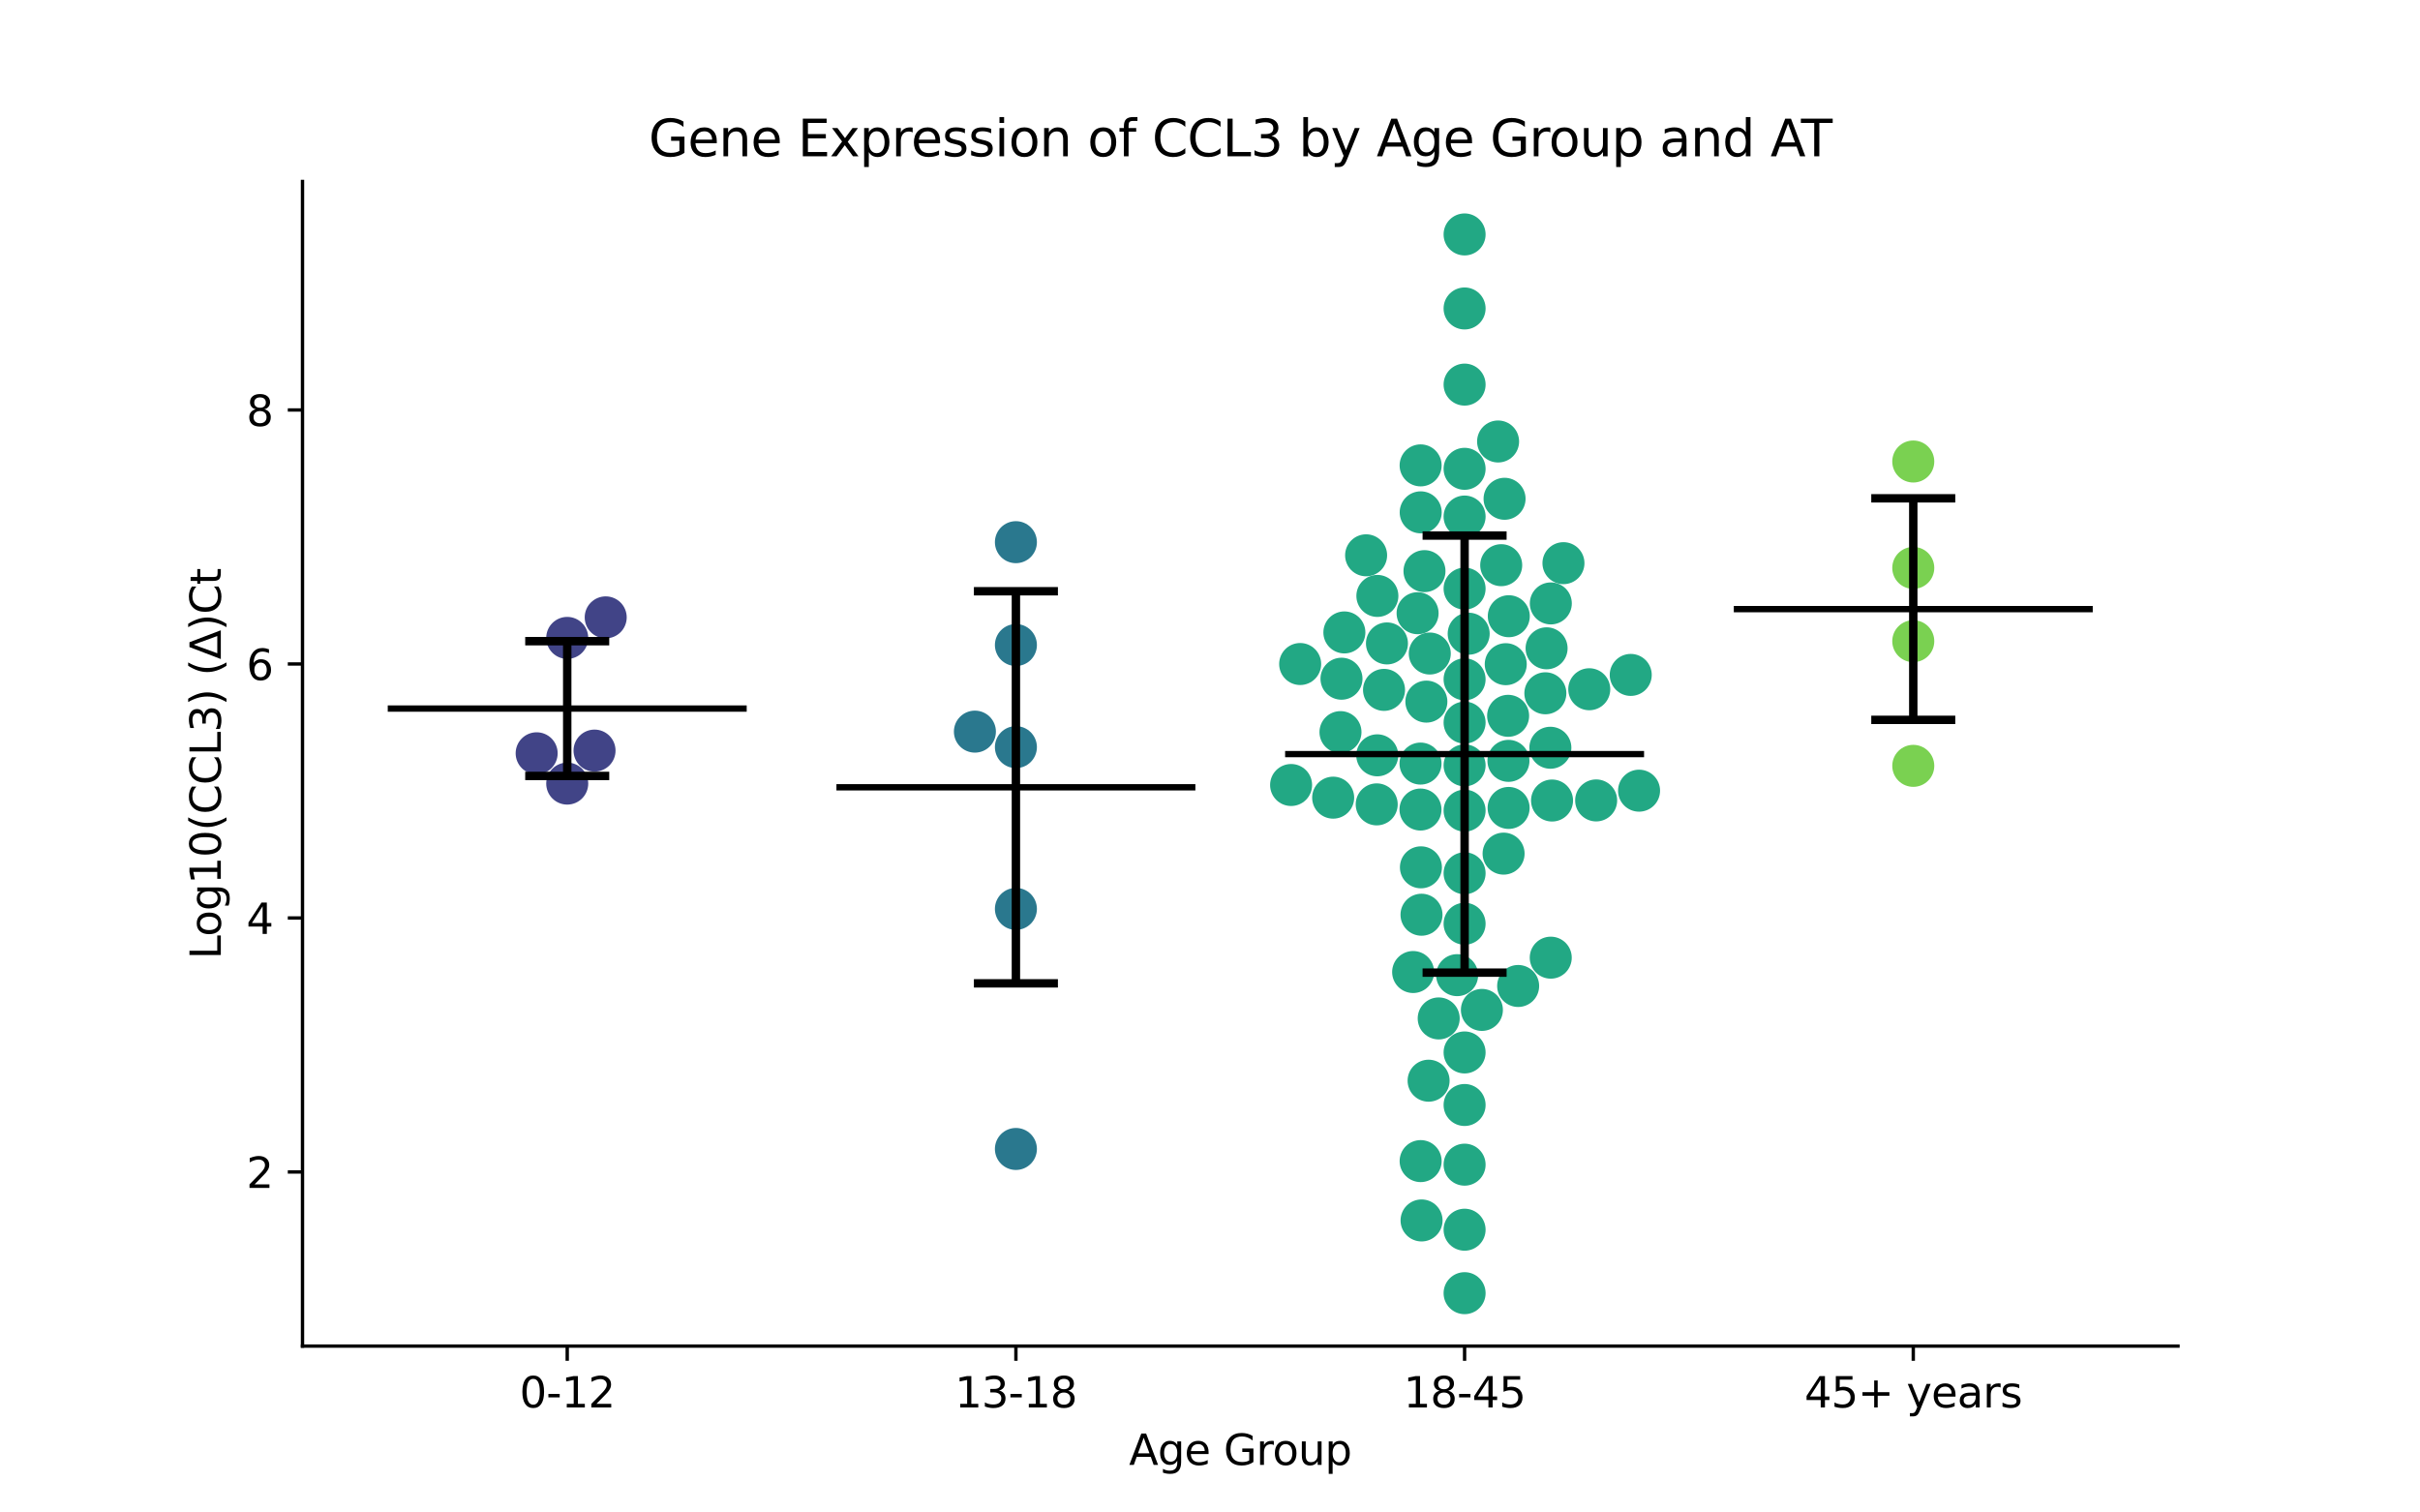 <?xml version="1.0" encoding="utf-8" standalone="no"?>
<!DOCTYPE svg PUBLIC "-//W3C//DTD SVG 1.1//EN"
  "http://www.w3.org/Graphics/SVG/1.1/DTD/svg11.dtd">
<svg xmlns:xlink="http://www.w3.org/1999/xlink" width="576pt" height="360pt" viewBox="0 0 576 360" xmlns="http://www.w3.org/2000/svg" version="1.1">
 <defs>
  <style type="text/css">*{stroke-linejoin: round; stroke-linecap: butt}</style>
 </defs>
 <g id="figure_1">
  <g id="patch_1">
   <path d="M 0 360 
L 576 360 
L 576 0 
L 0 0 
z
" style="fill: #ffffff"/>
  </g>
  <g id="axes_1">
   <g id="patch_2">
    <path d="M 72 320.4 
L 518.4 320.4 
L 518.4 43.2 
L 72 43.2 
z
" style="fill: #ffffff"/>
   </g>
   <g id="PathCollection_1">
    <defs>
     <path id="C0_0_f1de627b91" d="M 0 5 
C 1.326 5 2.598 4.473 3.536 3.536 
C 4.473 2.598 5 1.326 5 -0 
C 5 -1.326 4.473 -2.598 3.536 -3.536 
C 2.598 -4.473 1.326 -5 0 -5 
C -1.326 -5 -2.598 -4.473 -3.536 -3.536 
C -4.473 -2.598 -5 -1.326 -5 0 
C -5 1.326 -4.473 2.598 -3.536 3.536 
C -2.598 4.473 -1.326 5 0 5 
z
"/>
    </defs>
    <g clip-path="url(#p53705a949c)">
     <use xlink:href="#C0_0_f1de627b91" x="135.009" y="151.834" style="fill: #414487"/>
    </g>
    <g clip-path="url(#p53705a949c)">
     <use xlink:href="#C0_0_f1de627b91" x="144.169" y="146.946" style="fill: #414487"/>
    </g>
    <g clip-path="url(#p53705a949c)">
     <use xlink:href="#C0_0_f1de627b91" x="141.509" y="178.656" style="fill: #414487"/>
    </g>
    <g clip-path="url(#p53705a949c)">
     <use xlink:href="#C0_0_f1de627b91" x="127.734" y="179.298" style="fill: #414487"/>
    </g>
    <g clip-path="url(#p53705a949c)">
     <use xlink:href="#C0_0_f1de627b91" x="135.009" y="186.51" style="fill: #414487"/>
    </g>
   </g>
   <g id="PathCollection_2">
    <defs>
     <path id="C1_0_3c422aacd8" d="M 0 5 
C 1.326 5 2.598 4.473 3.536 3.536 
C 4.473 2.598 5 1.326 5 -0 
C 5 -1.326 4.473 -2.598 3.536 -3.536 
C 2.598 -4.473 1.326 -5 0 -5 
C -1.326 -5 -2.598 -4.473 -3.536 -3.536 
C -4.473 -2.598 -5 -1.326 -5 0 
C -5 1.326 -4.473 2.598 -3.536 3.536 
C -2.598 4.473 -1.326 5 0 5 
z
"/>
    </defs>
    <g clip-path="url(#p53705a949c)">
     <use xlink:href="#C1_0_3c422aacd8" x="241.803" y="153.528" style="fill: #2a788e"/>
    </g>
    <g clip-path="url(#p53705a949c)">
     <use xlink:href="#C1_0_3c422aacd8" x="241.803" y="216.335" style="fill: #2a788e"/>
    </g>
    <g clip-path="url(#p53705a949c)">
     <use xlink:href="#C1_0_3c422aacd8" x="232.044" y="174.141" style="fill: #2a788e"/>
    </g>
    <g clip-path="url(#p53705a949c)">
     <use xlink:href="#C1_0_3c422aacd8" x="241.803" y="273.475" style="fill: #2a788e"/>
    </g>
    <g clip-path="url(#p53705a949c)">
     <use xlink:href="#C1_0_3c422aacd8" x="241.803" y="129.048" style="fill: #2a788e"/>
    </g>
    <g clip-path="url(#p53705a949c)">
     <use xlink:href="#C1_0_3c422aacd8" x="241.803" y="177.831" style="fill: #2a788e"/>
    </g>
   </g>
   <g id="PathCollection_3">
    <defs>
     <path id="C2_0_14e27e908c" d="M 0 5 
C 1.326 5 2.598 4.473 3.536 3.536 
C 4.473 2.598 5 1.326 5 -0 
C 5 -1.326 4.473 -2.598 3.536 -3.536 
C 2.598 -4.473 1.326 -5 0 -5 
C -1.326 -5 -2.598 -4.473 -3.536 -3.536 
C -4.473 -2.598 -5 -1.326 -5 0 
C -5 1.326 -4.473 2.598 -3.536 3.536 
C -2.598 4.473 -1.326 5 0 5 
z
"/>
    </defs>
    <g clip-path="url(#p53705a949c)">
     <use xlink:href="#C2_0_14e27e908c" x="358.393" y="158.089" style="fill: #22a884"/>
    </g>
    <g clip-path="url(#p53705a949c)">
     <use xlink:href="#C2_0_14e27e908c" x="337.411" y="145.953" style="fill: #22a884"/>
    </g>
    <g clip-path="url(#p53705a949c)">
     <use xlink:href="#C2_0_14e27e908c" x="338.132" y="110.77" style="fill: #22a884"/>
    </g>
    <g clip-path="url(#p53705a949c)">
     <use xlink:href="#C2_0_14e27e908c" x="348.597" y="307.8" style="fill: #22a884"/>
    </g>
    <g clip-path="url(#p53705a949c)">
     <use xlink:href="#C2_0_14e27e908c" x="342.435" y="242.406" style="fill: #22a884"/>
    </g>
    <g clip-path="url(#p53705a949c)">
     <use xlink:href="#C2_0_14e27e908c" x="338.15" y="121.947" style="fill: #22a884"/>
    </g>
    <g clip-path="url(#p53705a949c)">
     <use xlink:href="#C2_0_14e27e908c" x="348.597" y="55.8" style="fill: #22a884"/>
    </g>
    <g clip-path="url(#p53705a949c)">
     <use xlink:href="#C2_0_14e27e908c" x="348.597" y="277.212" style="fill: #22a884"/>
    </g>
    <g clip-path="url(#p53705a949c)">
     <use xlink:href="#C2_0_14e27e908c" x="340.31" y="155.549" style="fill: #22a884"/>
    </g>
    <g clip-path="url(#p53705a949c)">
     <use xlink:href="#C2_0_14e27e908c" x="356.571" y="105.082" style="fill: #22a884"/>
    </g>
    <g clip-path="url(#p53705a949c)">
     <use xlink:href="#C2_0_14e27e908c" x="329.42" y="164.205" style="fill: #22a884"/>
    </g>
    <g clip-path="url(#p53705a949c)">
     <use xlink:href="#C2_0_14e27e908c" x="325.157" y="132.173" style="fill: #22a884"/>
    </g>
    <g clip-path="url(#p53705a949c)">
     <use xlink:href="#C2_0_14e27e908c" x="327.84" y="141.841" style="fill: #22a884"/>
    </g>
    <g clip-path="url(#p53705a949c)">
     <use xlink:href="#C2_0_14e27e908c" x="348.597" y="111.588" style="fill: #22a884"/>
    </g>
    <g clip-path="url(#p53705a949c)">
     <use xlink:href="#C2_0_14e27e908c" x="359.037" y="181.098" style="fill: #22a884"/>
    </g>
    <g clip-path="url(#p53705a949c)">
     <use xlink:href="#C2_0_14e27e908c" x="319.057" y="174.259" style="fill: #22a884"/>
    </g>
    <g clip-path="url(#p53705a949c)">
     <use xlink:href="#C2_0_14e27e908c" x="307.303" y="186.846" style="fill: #22a884"/>
    </g>
    <g clip-path="url(#p53705a949c)">
     <use xlink:href="#C2_0_14e27e908c" x="327.68" y="191.457" style="fill: #22a884"/>
    </g>
    <g clip-path="url(#p53705a949c)">
     <use xlink:href="#C2_0_14e27e908c" x="348.597" y="91.542" style="fill: #22a884"/>
    </g>
    <g clip-path="url(#p53705a949c)">
     <use xlink:href="#C2_0_14e27e908c" x="361.345" y="234.681" style="fill: #22a884"/>
    </g>
    <g clip-path="url(#p53705a949c)">
     <use xlink:href="#C2_0_14e27e908c" x="352.717" y="240.38" style="fill: #22a884"/>
    </g>
    <g clip-path="url(#p53705a949c)">
     <use xlink:href="#C2_0_14e27e908c" x="339.05" y="135.939" style="fill: #22a884"/>
    </g>
    <g clip-path="url(#p53705a949c)">
     <use xlink:href="#C2_0_14e27e908c" x="358.112" y="118.72" style="fill: #22a884"/>
    </g>
    <g clip-path="url(#p53705a949c)">
     <use xlink:href="#C2_0_14e27e908c" x="359.118" y="146.672" style="fill: #22a884"/>
    </g>
    <g clip-path="url(#p53705a949c)">
     <use xlink:href="#C2_0_14e27e908c" x="348.597" y="292.694" style="fill: #22a884"/>
    </g>
    <g clip-path="url(#p53705a949c)">
     <use xlink:href="#C2_0_14e27e908c" x="348.597" y="73.421" style="fill: #22a884"/>
    </g>
    <g clip-path="url(#p53705a949c)">
     <use xlink:href="#C2_0_14e27e908c" x="348.597" y="140.102" style="fill: #22a884"/>
    </g>
    <g clip-path="url(#p53705a949c)">
     <use xlink:href="#C2_0_14e27e908c" x="369.104" y="227.943" style="fill: #22a884"/>
    </g>
    <g clip-path="url(#p53705a949c)">
     <use xlink:href="#C2_0_14e27e908c" x="348.597" y="263.009" style="fill: #22a884"/>
    </g>
    <g clip-path="url(#p53705a949c)">
     <use xlink:href="#C2_0_14e27e908c" x="348.597" y="192.945" style="fill: #22a884"/>
    </g>
    <g clip-path="url(#p53705a949c)">
     <use xlink:href="#C2_0_14e27e908c" x="357.879" y="203.18" style="fill: #22a884"/>
    </g>
    <g clip-path="url(#p53705a949c)">
     <use xlink:href="#C2_0_14e27e908c" x="359.076" y="192.304" style="fill: #22a884"/>
    </g>
    <g clip-path="url(#p53705a949c)">
     <use xlink:href="#C2_0_14e27e908c" x="390.124" y="188.196" style="fill: #22a884"/>
    </g>
    <g clip-path="url(#p53705a949c)">
     <use xlink:href="#C2_0_14e27e908c" x="348.597" y="122.949" style="fill: #22a884"/>
    </g>
    <g clip-path="url(#p53705a949c)">
     <use xlink:href="#C2_0_14e27e908c" x="379.911" y="190.517" style="fill: #22a884"/>
    </g>
    <g clip-path="url(#p53705a949c)">
     <use xlink:href="#C2_0_14e27e908c" x="309.461" y="158.049" style="fill: #22a884"/>
    </g>
    <g clip-path="url(#p53705a949c)">
     <use xlink:href="#C2_0_14e27e908c" x="368.114" y="154.31" style="fill: #22a884"/>
    </g>
    <g clip-path="url(#p53705a949c)">
     <use xlink:href="#C2_0_14e27e908c" x="346.822" y="232.105" style="fill: #22a884"/>
    </g>
    <g clip-path="url(#p53705a949c)">
     <use xlink:href="#C2_0_14e27e908c" x="369.411" y="190.54" style="fill: #22a884"/>
    </g>
    <g clip-path="url(#p53705a949c)">
     <use xlink:href="#C2_0_14e27e908c" x="336.351" y="231.362" style="fill: #22a884"/>
    </g>
    <g clip-path="url(#p53705a949c)">
     <use xlink:href="#C2_0_14e27e908c" x="357.312" y="134.524" style="fill: #22a884"/>
    </g>
    <g clip-path="url(#p53705a949c)">
     <use xlink:href="#C2_0_14e27e908c" x="369.119" y="143.626" style="fill: #22a884"/>
    </g>
    <g clip-path="url(#p53705a949c)">
     <use xlink:href="#C2_0_14e27e908c" x="339.501" y="166.999" style="fill: #22a884"/>
    </g>
    <g clip-path="url(#p53705a949c)">
     <use xlink:href="#C2_0_14e27e908c" x="319.297" y="161.548" style="fill: #22a884"/>
    </g>
    <g clip-path="url(#p53705a949c)">
     <use xlink:href="#C2_0_14e27e908c" x="338.342" y="217.722" style="fill: #22a884"/>
    </g>
    <g clip-path="url(#p53705a949c)">
     <use xlink:href="#C2_0_14e27e908c" x="348.597" y="219.868" style="fill: #22a884"/>
    </g>
    <g clip-path="url(#p53705a949c)">
     <use xlink:href="#C2_0_14e27e908c" x="338.355" y="290.49" style="fill: #22a884"/>
    </g>
    <g clip-path="url(#p53705a949c)">
     <use xlink:href="#C2_0_14e27e908c" x="340.03" y="257.228" style="fill: #22a884"/>
    </g>
    <g clip-path="url(#p53705a949c)">
     <use xlink:href="#C2_0_14e27e908c" x="327.811" y="179.781" style="fill: #22a884"/>
    </g>
    <g clip-path="url(#p53705a949c)">
     <use xlink:href="#C2_0_14e27e908c" x="367.821" y="165.015" style="fill: #22a884"/>
    </g>
    <g clip-path="url(#p53705a949c)">
     <use xlink:href="#C2_0_14e27e908c" x="348.597" y="161.69" style="fill: #22a884"/>
    </g>
    <g clip-path="url(#p53705a949c)">
     <use xlink:href="#C2_0_14e27e908c" x="349.57" y="150.834" style="fill: #22a884"/>
    </g>
    <g clip-path="url(#p53705a949c)">
     <use xlink:href="#C2_0_14e27e908c" x="348.597" y="207.854" style="fill: #22a884"/>
    </g>
    <g clip-path="url(#p53705a949c)">
     <use xlink:href="#C2_0_14e27e908c" x="348.597" y="250.502" style="fill: #22a884"/>
    </g>
    <g clip-path="url(#p53705a949c)">
     <use xlink:href="#C2_0_14e27e908c" x="338.203" y="206.44" style="fill: #22a884"/>
    </g>
    <g clip-path="url(#p53705a949c)">
     <use xlink:href="#C2_0_14e27e908c" x="338.107" y="181.746" style="fill: #22a884"/>
    </g>
    <g clip-path="url(#p53705a949c)">
     <use xlink:href="#C2_0_14e27e908c" x="319.984" y="150.53" style="fill: #22a884"/>
    </g>
    <g clip-path="url(#p53705a949c)">
     <use xlink:href="#C2_0_14e27e908c" x="330.118" y="153.147" style="fill: #22a884"/>
    </g>
    <g clip-path="url(#p53705a949c)">
     <use xlink:href="#C2_0_14e27e908c" x="338.101" y="192.686" style="fill: #22a884"/>
    </g>
    <g clip-path="url(#p53705a949c)">
     <use xlink:href="#C2_0_14e27e908c" x="338.135" y="276.364" style="fill: #22a884"/>
    </g>
    <g clip-path="url(#p53705a949c)">
     <use xlink:href="#C2_0_14e27e908c" x="348.597" y="182.169" style="fill: #22a884"/>
    </g>
    <g clip-path="url(#p53705a949c)">
     <use xlink:href="#C2_0_14e27e908c" x="317.315" y="189.859" style="fill: #22a884"/>
    </g>
    <g clip-path="url(#p53705a949c)">
     <use xlink:href="#C2_0_14e27e908c" x="369.013" y="177.98" style="fill: #22a884"/>
    </g>
    <g clip-path="url(#p53705a949c)">
     <use xlink:href="#C2_0_14e27e908c" x="358.959" y="170.379" style="fill: #22a884"/>
    </g>
    <g clip-path="url(#p53705a949c)">
     <use xlink:href="#C2_0_14e27e908c" x="378.272" y="164.053" style="fill: #22a884"/>
    </g>
    <g clip-path="url(#p53705a949c)">
     <use xlink:href="#C2_0_14e27e908c" x="372.129" y="134.045" style="fill: #22a884"/>
    </g>
    <g clip-path="url(#p53705a949c)">
     <use xlink:href="#C2_0_14e27e908c" x="388.143" y="160.642" style="fill: #22a884"/>
    </g>
    <g clip-path="url(#p53705a949c)">
     <use xlink:href="#C2_0_14e27e908c" x="348.597" y="171.995" style="fill: #22a884"/>
    </g>
   </g>
   <g id="PathCollection_4">
    <defs>
     <path id="C3_0_bd32d0db95" d="M 0 5 
C 1.326 5 2.598 4.473 3.536 3.536 
C 4.473 2.598 5 1.326 5 -0 
C 5 -1.326 4.473 -2.598 3.536 -3.536 
C 2.598 -4.473 1.326 -5 0 -5 
C -1.326 -5 -2.598 -4.473 -3.536 -3.536 
C -4.473 -2.598 -5 -1.326 -5 0 
C -5 1.326 -4.473 2.598 -3.536 3.536 
C -2.598 4.473 -1.326 5 0 5 
z
"/>
    </defs>
    <g clip-path="url(#p53705a949c)">
     <use xlink:href="#C3_0_bd32d0db95" x="455.391" y="135.173" style="fill: #7ad151"/>
    </g>
    <g clip-path="url(#p53705a949c)">
     <use xlink:href="#C3_0_bd32d0db95" x="455.391" y="109.848" style="fill: #7ad151"/>
    </g>
    <g clip-path="url(#p53705a949c)">
     <use xlink:href="#C3_0_bd32d0db95" x="455.391" y="152.612" style="fill: #7ad151"/>
    </g>
    <g clip-path="url(#p53705a949c)">
     <use xlink:href="#C3_0_bd32d0db95" x="455.391" y="182.287" style="fill: #7ad151"/>
    </g>
   </g>
   <g id="matplotlib.axis_1">
    <g id="xtick_1">
     <g id="line2d_1">
      <defs>
       <path id="me579866671" d="M 0 0 
L 0 3.5 
" style="stroke: #000000; stroke-width: 0.8"/>
      </defs>
      <g>
       <use xlink:href="#me579866671" x="135.009" y="320.4" style="stroke: #000000; stroke-width: 0.8"/>
      </g>
     </g>
     <g id="text_1">
      <!-- 0-12 -->
      <g transform="translate(123.661 334.998) scale(0.1 -0.1)">
       <defs>
        <path id="DejaVuSans-30" d="M 2034 4250 
Q 1547 4250 1301 3770 
Q 1056 3291 1056 2328 
Q 1056 1369 1301 889 
Q 1547 409 2034 409 
Q 2525 409 2770 889 
Q 3016 1369 3016 2328 
Q 3016 3291 2770 3770 
Q 2525 4250 2034 4250 
z
M 2034 4750 
Q 2819 4750 3233 4129 
Q 3647 3509 3647 2328 
Q 3647 1150 3233 529 
Q 2819 -91 2034 -91 
Q 1250 -91 836 529 
Q 422 1150 422 2328 
Q 422 3509 836 4129 
Q 1250 4750 2034 4750 
z
" transform="scale(0.016)"/>
        <path id="DejaVuSans-2d" d="M 313 2009 
L 1997 2009 
L 1997 1497 
L 313 1497 
L 313 2009 
z
" transform="scale(0.016)"/>
        <path id="DejaVuSans-31" d="M 794 531 
L 1825 531 
L 1825 4091 
L 703 3866 
L 703 4441 
L 1819 4666 
L 2450 4666 
L 2450 531 
L 3481 531 
L 3481 0 
L 794 0 
L 794 531 
z
" transform="scale(0.016)"/>
        <path id="DejaVuSans-32" d="M 1228 531 
L 3431 531 
L 3431 0 
L 469 0 
L 469 531 
Q 828 903 1448 1529 
Q 2069 2156 2228 2338 
Q 2531 2678 2651 2914 
Q 2772 3150 2772 3378 
Q 2772 3750 2511 3984 
Q 2250 4219 1831 4219 
Q 1534 4219 1204 4116 
Q 875 4013 500 3803 
L 500 4441 
Q 881 4594 1212 4672 
Q 1544 4750 1819 4750 
Q 2544 4750 2975 4387 
Q 3406 4025 3406 3419 
Q 3406 3131 3298 2873 
Q 3191 2616 2906 2266 
Q 2828 2175 2409 1742 
Q 1991 1309 1228 531 
z
" transform="scale(0.016)"/>
       </defs>
       <use xlink:href="#DejaVuSans-30"/>
       <use xlink:href="#DejaVuSans-2d" x="63.623"/>
       <use xlink:href="#DejaVuSans-31" x="99.707"/>
       <use xlink:href="#DejaVuSans-32" x="163.33"/>
      </g>
     </g>
    </g>
    <g id="xtick_2">
     <g id="line2d_2">
      <g>
       <use xlink:href="#me579866671" x="241.803" y="320.4" style="stroke: #000000; stroke-width: 0.8"/>
      </g>
     </g>
     <g id="text_2">
      <!-- 13-18 -->
      <g transform="translate(227.274 334.998) scale(0.1 -0.1)">
       <defs>
        <path id="DejaVuSans-33" d="M 2597 2516 
Q 3050 2419 3304 2112 
Q 3559 1806 3559 1356 
Q 3559 666 3084 287 
Q 2609 -91 1734 -91 
Q 1441 -91 1130 -33 
Q 819 25 488 141 
L 488 750 
Q 750 597 1062 519 
Q 1375 441 1716 441 
Q 2309 441 2620 675 
Q 2931 909 2931 1356 
Q 2931 1769 2642 2001 
Q 2353 2234 1838 2234 
L 1294 2234 
L 1294 2753 
L 1863 2753 
Q 2328 2753 2575 2939 
Q 2822 3125 2822 3475 
Q 2822 3834 2567 4026 
Q 2313 4219 1838 4219 
Q 1578 4219 1281 4162 
Q 984 4106 628 3988 
L 628 4550 
Q 988 4650 1302 4700 
Q 1616 4750 1894 4750 
Q 2613 4750 3031 4423 
Q 3450 4097 3450 3541 
Q 3450 3153 3228 2886 
Q 3006 2619 2597 2516 
z
" transform="scale(0.016)"/>
        <path id="DejaVuSans-38" d="M 2034 2216 
Q 1584 2216 1326 1975 
Q 1069 1734 1069 1313 
Q 1069 891 1326 650 
Q 1584 409 2034 409 
Q 2484 409 2743 651 
Q 3003 894 3003 1313 
Q 3003 1734 2745 1975 
Q 2488 2216 2034 2216 
z
M 1403 2484 
Q 997 2584 770 2862 
Q 544 3141 544 3541 
Q 544 4100 942 4425 
Q 1341 4750 2034 4750 
Q 2731 4750 3128 4425 
Q 3525 4100 3525 3541 
Q 3525 3141 3298 2862 
Q 3072 2584 2669 2484 
Q 3125 2378 3379 2068 
Q 3634 1759 3634 1313 
Q 3634 634 3220 271 
Q 2806 -91 2034 -91 
Q 1263 -91 848 271 
Q 434 634 434 1313 
Q 434 1759 690 2068 
Q 947 2378 1403 2484 
z
M 1172 3481 
Q 1172 3119 1398 2916 
Q 1625 2713 2034 2713 
Q 2441 2713 2670 2916 
Q 2900 3119 2900 3481 
Q 2900 3844 2670 4047 
Q 2441 4250 2034 4250 
Q 1625 4250 1398 4047 
Q 1172 3844 1172 3481 
z
" transform="scale(0.016)"/>
       </defs>
       <use xlink:href="#DejaVuSans-31"/>
       <use xlink:href="#DejaVuSans-33" x="63.623"/>
       <use xlink:href="#DejaVuSans-2d" x="127.246"/>
       <use xlink:href="#DejaVuSans-31" x="163.33"/>
       <use xlink:href="#DejaVuSans-38" x="226.953"/>
      </g>
     </g>
    </g>
    <g id="xtick_3">
     <g id="line2d_3">
      <g>
       <use xlink:href="#me579866671" x="348.597" y="320.4" style="stroke: #000000; stroke-width: 0.8"/>
      </g>
     </g>
     <g id="text_3">
      <!-- 18-45 -->
      <g transform="translate(334.068 334.998) scale(0.1 -0.1)">
       <defs>
        <path id="DejaVuSans-34" d="M 2419 4116 
L 825 1625 
L 2419 1625 
L 2419 4116 
z
M 2253 4666 
L 3047 4666 
L 3047 1625 
L 3713 1625 
L 3713 1100 
L 3047 1100 
L 3047 0 
L 2419 0 
L 2419 1100 
L 313 1100 
L 313 1709 
L 2253 4666 
z
" transform="scale(0.016)"/>
        <path id="DejaVuSans-35" d="M 691 4666 
L 3169 4666 
L 3169 4134 
L 1269 4134 
L 1269 2991 
Q 1406 3038 1543 3061 
Q 1681 3084 1819 3084 
Q 2600 3084 3056 2656 
Q 3513 2228 3513 1497 
Q 3513 744 3044 326 
Q 2575 -91 1722 -91 
Q 1428 -91 1123 -41 
Q 819 9 494 109 
L 494 744 
Q 775 591 1075 516 
Q 1375 441 1709 441 
Q 2250 441 2565 725 
Q 2881 1009 2881 1497 
Q 2881 1984 2565 2268 
Q 2250 2553 1709 2553 
Q 1456 2553 1204 2497 
Q 953 2441 691 2322 
L 691 4666 
z
" transform="scale(0.016)"/>
       </defs>
       <use xlink:href="#DejaVuSans-31"/>
       <use xlink:href="#DejaVuSans-38" x="63.623"/>
       <use xlink:href="#DejaVuSans-2d" x="127.246"/>
       <use xlink:href="#DejaVuSans-34" x="163.33"/>
       <use xlink:href="#DejaVuSans-35" x="226.953"/>
      </g>
     </g>
    </g>
    <g id="xtick_4">
     <g id="line2d_4">
      <g>
       <use xlink:href="#me579866671" x="455.391" y="320.4" style="stroke: #000000; stroke-width: 0.8"/>
      </g>
     </g>
     <g id="text_4">
      <!-- 45+ years -->
      <g transform="translate(429.49 334.998) scale(0.1 -0.1)">
       <defs>
        <path id="DejaVuSans-2b" d="M 2944 4013 
L 2944 2272 
L 4684 2272 
L 4684 1741 
L 2944 1741 
L 2944 0 
L 2419 0 
L 2419 1741 
L 678 1741 
L 678 2272 
L 2419 2272 
L 2419 4013 
L 2944 4013 
z
" transform="scale(0.016)"/>
        <path id="DejaVuSans-20" transform="scale(0.016)"/>
        <path id="DejaVuSans-79" d="M 2059 -325 
Q 1816 -950 1584 -1140 
Q 1353 -1331 966 -1331 
L 506 -1331 
L 506 -850 
L 844 -850 
Q 1081 -850 1212 -737 
Q 1344 -625 1503 -206 
L 1606 56 
L 191 3500 
L 800 3500 
L 1894 763 
L 2988 3500 
L 3597 3500 
L 2059 -325 
z
" transform="scale(0.016)"/>
        <path id="DejaVuSans-65" d="M 3597 1894 
L 3597 1613 
L 953 1613 
Q 991 1019 1311 708 
Q 1631 397 2203 397 
Q 2534 397 2845 478 
Q 3156 559 3463 722 
L 3463 178 
Q 3153 47 2828 -22 
Q 2503 -91 2169 -91 
Q 1331 -91 842 396 
Q 353 884 353 1716 
Q 353 2575 817 3079 
Q 1281 3584 2069 3584 
Q 2775 3584 3186 3129 
Q 3597 2675 3597 1894 
z
M 3022 2063 
Q 3016 2534 2758 2815 
Q 2500 3097 2075 3097 
Q 1594 3097 1305 2825 
Q 1016 2553 972 2059 
L 3022 2063 
z
" transform="scale(0.016)"/>
        <path id="DejaVuSans-61" d="M 2194 1759 
Q 1497 1759 1228 1600 
Q 959 1441 959 1056 
Q 959 750 1161 570 
Q 1363 391 1709 391 
Q 2188 391 2477 730 
Q 2766 1069 2766 1631 
L 2766 1759 
L 2194 1759 
z
M 3341 1997 
L 3341 0 
L 2766 0 
L 2766 531 
Q 2569 213 2275 61 
Q 1981 -91 1556 -91 
Q 1019 -91 701 211 
Q 384 513 384 1019 
Q 384 1609 779 1909 
Q 1175 2209 1959 2209 
L 2766 2209 
L 2766 2266 
Q 2766 2663 2505 2880 
Q 2244 3097 1772 3097 
Q 1472 3097 1187 3025 
Q 903 2953 641 2809 
L 641 3341 
Q 956 3463 1253 3523 
Q 1550 3584 1831 3584 
Q 2591 3584 2966 3190 
Q 3341 2797 3341 1997 
z
" transform="scale(0.016)"/>
        <path id="DejaVuSans-72" d="M 2631 2963 
Q 2534 3019 2420 3045 
Q 2306 3072 2169 3072 
Q 1681 3072 1420 2755 
Q 1159 2438 1159 1844 
L 1159 0 
L 581 0 
L 581 3500 
L 1159 3500 
L 1159 2956 
Q 1341 3275 1631 3429 
Q 1922 3584 2338 3584 
Q 2397 3584 2469 3576 
Q 2541 3569 2628 3553 
L 2631 2963 
z
" transform="scale(0.016)"/>
        <path id="DejaVuSans-73" d="M 2834 3397 
L 2834 2853 
Q 2591 2978 2328 3040 
Q 2066 3103 1784 3103 
Q 1356 3103 1142 2972 
Q 928 2841 928 2578 
Q 928 2378 1081 2264 
Q 1234 2150 1697 2047 
L 1894 2003 
Q 2506 1872 2764 1633 
Q 3022 1394 3022 966 
Q 3022 478 2636 193 
Q 2250 -91 1575 -91 
Q 1294 -91 989 -36 
Q 684 19 347 128 
L 347 722 
Q 666 556 975 473 
Q 1284 391 1588 391 
Q 1994 391 2212 530 
Q 2431 669 2431 922 
Q 2431 1156 2273 1281 
Q 2116 1406 1581 1522 
L 1381 1569 
Q 847 1681 609 1914 
Q 372 2147 372 2553 
Q 372 3047 722 3315 
Q 1072 3584 1716 3584 
Q 2034 3584 2315 3537 
Q 2597 3491 2834 3397 
z
" transform="scale(0.016)"/>
       </defs>
       <use xlink:href="#DejaVuSans-34"/>
       <use xlink:href="#DejaVuSans-35" x="63.623"/>
       <use xlink:href="#DejaVuSans-2b" x="127.246"/>
       <use xlink:href="#DejaVuSans-20" x="211.035"/>
       <use xlink:href="#DejaVuSans-79" x="242.822"/>
       <use xlink:href="#DejaVuSans-65" x="302.002"/>
       <use xlink:href="#DejaVuSans-61" x="363.525"/>
       <use xlink:href="#DejaVuSans-72" x="424.805"/>
       <use xlink:href="#DejaVuSans-73" x="465.918"/>
      </g>
     </g>
    </g>
    <g id="text_5">
     <!-- Age Group -->
     <g transform="translate(268.72 348.677) scale(0.1 -0.1)">
      <defs>
       <path id="DejaVuSans-41" d="M 2188 4044 
L 1331 1722 
L 3047 1722 
L 2188 4044 
z
M 1831 4666 
L 2547 4666 
L 4325 0 
L 3669 0 
L 3244 1197 
L 1141 1197 
L 716 0 
L 50 0 
L 1831 4666 
z
" transform="scale(0.016)"/>
       <path id="DejaVuSans-67" d="M 2906 1791 
Q 2906 2416 2648 2759 
Q 2391 3103 1925 3103 
Q 1463 3103 1205 2759 
Q 947 2416 947 1791 
Q 947 1169 1205 825 
Q 1463 481 1925 481 
Q 2391 481 2648 825 
Q 2906 1169 2906 1791 
z
M 3481 434 
Q 3481 -459 3084 -895 
Q 2688 -1331 1869 -1331 
Q 1566 -1331 1297 -1286 
Q 1028 -1241 775 -1147 
L 775 -588 
Q 1028 -725 1275 -790 
Q 1522 -856 1778 -856 
Q 2344 -856 2625 -561 
Q 2906 -266 2906 331 
L 2906 616 
Q 2728 306 2450 153 
Q 2172 0 1784 0 
Q 1141 0 747 490 
Q 353 981 353 1791 
Q 353 2603 747 3093 
Q 1141 3584 1784 3584 
Q 2172 3584 2450 3431 
Q 2728 3278 2906 2969 
L 2906 3500 
L 3481 3500 
L 3481 434 
z
" transform="scale(0.016)"/>
       <path id="DejaVuSans-47" d="M 3809 666 
L 3809 1919 
L 2778 1919 
L 2778 2438 
L 4434 2438 
L 4434 434 
Q 4069 175 3628 42 
Q 3188 -91 2688 -91 
Q 1594 -91 976 548 
Q 359 1188 359 2328 
Q 359 3472 976 4111 
Q 1594 4750 2688 4750 
Q 3144 4750 3555 4637 
Q 3966 4525 4313 4306 
L 4313 3634 
Q 3963 3931 3569 4081 
Q 3175 4231 2741 4231 
Q 1884 4231 1454 3753 
Q 1025 3275 1025 2328 
Q 1025 1384 1454 906 
Q 1884 428 2741 428 
Q 3075 428 3337 486 
Q 3600 544 3809 666 
z
" transform="scale(0.016)"/>
       <path id="DejaVuSans-6f" d="M 1959 3097 
Q 1497 3097 1228 2736 
Q 959 2375 959 1747 
Q 959 1119 1226 758 
Q 1494 397 1959 397 
Q 2419 397 2687 759 
Q 2956 1122 2956 1747 
Q 2956 2369 2687 2733 
Q 2419 3097 1959 3097 
z
M 1959 3584 
Q 2709 3584 3137 3096 
Q 3566 2609 3566 1747 
Q 3566 888 3137 398 
Q 2709 -91 1959 -91 
Q 1206 -91 779 398 
Q 353 888 353 1747 
Q 353 2609 779 3096 
Q 1206 3584 1959 3584 
z
" transform="scale(0.016)"/>
       <path id="DejaVuSans-75" d="M 544 1381 
L 544 3500 
L 1119 3500 
L 1119 1403 
Q 1119 906 1312 657 
Q 1506 409 1894 409 
Q 2359 409 2629 706 
Q 2900 1003 2900 1516 
L 2900 3500 
L 3475 3500 
L 3475 0 
L 2900 0 
L 2900 538 
Q 2691 219 2414 64 
Q 2138 -91 1772 -91 
Q 1169 -91 856 284 
Q 544 659 544 1381 
z
M 1991 3584 
L 1991 3584 
z
" transform="scale(0.016)"/>
       <path id="DejaVuSans-70" d="M 1159 525 
L 1159 -1331 
L 581 -1331 
L 581 3500 
L 1159 3500 
L 1159 2969 
Q 1341 3281 1617 3432 
Q 1894 3584 2278 3584 
Q 2916 3584 3314 3078 
Q 3713 2572 3713 1747 
Q 3713 922 3314 415 
Q 2916 -91 2278 -91 
Q 1894 -91 1617 61 
Q 1341 213 1159 525 
z
M 3116 1747 
Q 3116 2381 2855 2742 
Q 2594 3103 2138 3103 
Q 1681 3103 1420 2742 
Q 1159 2381 1159 1747 
Q 1159 1113 1420 752 
Q 1681 391 2138 391 
Q 2594 391 2855 752 
Q 3116 1113 3116 1747 
z
" transform="scale(0.016)"/>
      </defs>
      <use xlink:href="#DejaVuSans-41"/>
      <use xlink:href="#DejaVuSans-67" x="68.408"/>
      <use xlink:href="#DejaVuSans-65" x="131.885"/>
      <use xlink:href="#DejaVuSans-20" x="193.408"/>
      <use xlink:href="#DejaVuSans-47" x="225.195"/>
      <use xlink:href="#DejaVuSans-72" x="302.686"/>
      <use xlink:href="#DejaVuSans-6f" x="341.549"/>
      <use xlink:href="#DejaVuSans-75" x="402.73"/>
      <use xlink:href="#DejaVuSans-70" x="466.109"/>
     </g>
    </g>
   </g>
   <g id="matplotlib.axis_2">
    <g id="ytick_1">
     <g id="line2d_5">
      <defs>
       <path id="m74b50d309b" d="M 0 0 
L -3.5 0 
" style="stroke: #000000; stroke-width: 0.8"/>
      </defs>
      <g>
       <use xlink:href="#m74b50d309b" x="72" y="278.949" style="stroke: #000000; stroke-width: 0.8"/>
      </g>
     </g>
     <g id="text_6">
      <!-- 2 -->
      <g transform="translate(58.638 282.749) scale(0.1 -0.1)">
       <use xlink:href="#DejaVuSans-32"/>
      </g>
     </g>
    </g>
    <g id="ytick_2">
     <g id="line2d_6">
      <g>
       <use xlink:href="#m74b50d309b" x="72" y="218.496" style="stroke: #000000; stroke-width: 0.8"/>
      </g>
     </g>
     <g id="text_7">
      <!-- 4 -->
      <g transform="translate(58.638 222.295) scale(0.1 -0.1)">
       <use xlink:href="#DejaVuSans-34"/>
      </g>
     </g>
    </g>
    <g id="ytick_3">
     <g id="line2d_7">
      <g>
       <use xlink:href="#m74b50d309b" x="72" y="158.043" style="stroke: #000000; stroke-width: 0.8"/>
      </g>
     </g>
     <g id="text_8">
      <!-- 6 -->
      <g transform="translate(58.638 161.842) scale(0.1 -0.1)">
       <defs>
        <path id="DejaVuSans-36" d="M 2113 2584 
Q 1688 2584 1439 2293 
Q 1191 2003 1191 1497 
Q 1191 994 1439 701 
Q 1688 409 2113 409 
Q 2538 409 2786 701 
Q 3034 994 3034 1497 
Q 3034 2003 2786 2293 
Q 2538 2584 2113 2584 
z
M 3366 4563 
L 3366 3988 
Q 3128 4100 2886 4159 
Q 2644 4219 2406 4219 
Q 1781 4219 1451 3797 
Q 1122 3375 1075 2522 
Q 1259 2794 1537 2939 
Q 1816 3084 2150 3084 
Q 2853 3084 3261 2657 
Q 3669 2231 3669 1497 
Q 3669 778 3244 343 
Q 2819 -91 2113 -91 
Q 1303 -91 875 529 
Q 447 1150 447 2328 
Q 447 3434 972 4092 
Q 1497 4750 2381 4750 
Q 2619 4750 2861 4703 
Q 3103 4656 3366 4563 
z
" transform="scale(0.016)"/>
       </defs>
       <use xlink:href="#DejaVuSans-36"/>
      </g>
     </g>
    </g>
    <g id="ytick_4">
     <g id="line2d_8">
      <g>
       <use xlink:href="#m74b50d309b" x="72" y="97.589" style="stroke: #000000; stroke-width: 0.8"/>
      </g>
     </g>
     <g id="text_9">
      <!-- 8 -->
      <g transform="translate(58.638 101.389) scale(0.1 -0.1)">
       <use xlink:href="#DejaVuSans-38"/>
      </g>
     </g>
    </g>
    <g id="text_10">
     <!-- Log10(CCL3) (Δ)Ct -->
     <g transform="translate(52.558 228.309) rotate(-90) scale(0.1 -0.1)">
      <defs>
       <path id="DejaVuSans-4c" d="M 628 4666 
L 1259 4666 
L 1259 531 
L 3531 531 
L 3531 0 
L 628 0 
L 628 4666 
z
" transform="scale(0.016)"/>
       <path id="DejaVuSans-28" d="M 1984 4856 
Q 1566 4138 1362 3434 
Q 1159 2731 1159 2009 
Q 1159 1288 1364 580 
Q 1569 -128 1984 -844 
L 1484 -844 
Q 1016 -109 783 600 
Q 550 1309 550 2009 
Q 550 2706 781 3412 
Q 1013 4119 1484 4856 
L 1984 4856 
z
" transform="scale(0.016)"/>
       <path id="DejaVuSans-43" d="M 4122 4306 
L 4122 3641 
Q 3803 3938 3442 4084 
Q 3081 4231 2675 4231 
Q 1875 4231 1450 3742 
Q 1025 3253 1025 2328 
Q 1025 1406 1450 917 
Q 1875 428 2675 428 
Q 3081 428 3442 575 
Q 3803 722 4122 1019 
L 4122 359 
Q 3791 134 3420 21 
Q 3050 -91 2638 -91 
Q 1578 -91 968 557 
Q 359 1206 359 2328 
Q 359 3453 968 4101 
Q 1578 4750 2638 4750 
Q 3056 4750 3426 4639 
Q 3797 4528 4122 4306 
z
" transform="scale(0.016)"/>
       <path id="DejaVuSans-29" d="M 513 4856 
L 1013 4856 
Q 1481 4119 1714 3412 
Q 1947 2706 1947 2009 
Q 1947 1309 1714 600 
Q 1481 -109 1013 -844 
L 513 -844 
Q 928 -128 1133 580 
Q 1338 1288 1338 2009 
Q 1338 2731 1133 3434 
Q 928 4138 513 4856 
z
" transform="scale(0.016)"/>
       <path id="DejaVuSans-394" d="M 2188 4044 
L 906 525 
L 3472 525 
L 2188 4044 
z
M 50 0 
L 1831 4666 
L 2547 4666 
L 4325 0 
L 50 0 
z
" transform="scale(0.016)"/>
       <path id="DejaVuSans-74" d="M 1172 4494 
L 1172 3500 
L 2356 3500 
L 2356 3053 
L 1172 3053 
L 1172 1153 
Q 1172 725 1289 603 
Q 1406 481 1766 481 
L 2356 481 
L 2356 0 
L 1766 0 
Q 1100 0 847 248 
Q 594 497 594 1153 
L 594 3053 
L 172 3053 
L 172 3500 
L 594 3500 
L 594 4494 
L 1172 4494 
z
" transform="scale(0.016)"/>
      </defs>
      <use xlink:href="#DejaVuSans-4c"/>
      <use xlink:href="#DejaVuSans-6f" x="53.963"/>
      <use xlink:href="#DejaVuSans-67" x="115.145"/>
      <use xlink:href="#DejaVuSans-31" x="178.621"/>
      <use xlink:href="#DejaVuSans-30" x="242.244"/>
      <use xlink:href="#DejaVuSans-28" x="305.867"/>
      <use xlink:href="#DejaVuSans-43" x="344.881"/>
      <use xlink:href="#DejaVuSans-43" x="414.705"/>
      <use xlink:href="#DejaVuSans-4c" x="484.529"/>
      <use xlink:href="#DejaVuSans-33" x="540.242"/>
      <use xlink:href="#DejaVuSans-29" x="603.865"/>
      <use xlink:href="#DejaVuSans-20" x="642.879"/>
      <use xlink:href="#DejaVuSans-28" x="674.666"/>
      <use xlink:href="#DejaVuSans-394" x="713.68"/>
      <use xlink:href="#DejaVuSans-29" x="782.088"/>
      <use xlink:href="#DejaVuSans-43" x="821.102"/>
      <use xlink:href="#DejaVuSans-74" x="890.926"/>
     </g>
    </g>
   </g>
   <g id="LineCollection_1">
    <path d="M 135.009 184.688 
L 135.009 152.609 
" clip-path="url(#p53705a949c)" style="fill: none; stroke: #000000; stroke-width: 2"/>
   </g>
   <g id="line2d_9">
    <defs>
     <path id="m212e78f1eb" d="M 10 0 
L -10 -0 
" style="stroke: #000000; stroke-width: 2"/>
    </defs>
    <g clip-path="url(#p53705a949c)">
     <use xlink:href="#m212e78f1eb" x="135.009" y="184.688" style="stroke: #000000; stroke-width: 2"/>
    </g>
   </g>
   <g id="line2d_10">
    <g clip-path="url(#p53705a949c)">
     <use xlink:href="#m212e78f1eb" x="135.009" y="152.609" style="stroke: #000000; stroke-width: 2"/>
    </g>
   </g>
   <g id="LineCollection_2">
    <path d="M 92.291 168.649 
L 177.726 168.649 
" clip-path="url(#p53705a949c)" style="fill: none; stroke: #000000; stroke-width: 1.5"/>
   </g>
   <g id="LineCollection_3">
    <path d="M 241.803 234.058 
L 241.803 140.728 
" clip-path="url(#p53705a949c)" style="fill: none; stroke: #000000; stroke-width: 2"/>
   </g>
   <g id="line2d_11">
    <g clip-path="url(#p53705a949c)">
     <use xlink:href="#m212e78f1eb" x="241.803" y="234.058" style="stroke: #000000; stroke-width: 2"/>
    </g>
   </g>
   <g id="line2d_12">
    <g clip-path="url(#p53705a949c)">
     <use xlink:href="#m212e78f1eb" x="241.803" y="140.728" style="stroke: #000000; stroke-width: 2"/>
    </g>
   </g>
   <g id="LineCollection_4">
    <path d="M 199.085 187.393 
L 284.521 187.393 
" clip-path="url(#p53705a949c)" style="fill: none; stroke: #000000; stroke-width: 1.5"/>
   </g>
   <g id="LineCollection_5">
    <path d="M 348.597 231.504 
L 348.597 127.477 
" clip-path="url(#p53705a949c)" style="fill: none; stroke: #000000; stroke-width: 2"/>
   </g>
   <g id="line2d_13">
    <g clip-path="url(#p53705a949c)">
     <use xlink:href="#m212e78f1eb" x="348.597" y="231.504" style="stroke: #000000; stroke-width: 2"/>
    </g>
   </g>
   <g id="line2d_14">
    <g clip-path="url(#p53705a949c)">
     <use xlink:href="#m212e78f1eb" x="348.597" y="127.477" style="stroke: #000000; stroke-width: 2"/>
    </g>
   </g>
   <g id="LineCollection_6">
    <path d="M 305.879 179.49 
L 391.315 179.49 
" clip-path="url(#p53705a949c)" style="fill: none; stroke: #000000; stroke-width: 1.5"/>
   </g>
   <g id="LineCollection_7">
    <path d="M 455.391 171.345 
L 455.391 118.615 
" clip-path="url(#p53705a949c)" style="fill: none; stroke: #000000; stroke-width: 2"/>
   </g>
   <g id="line2d_15">
    <g clip-path="url(#p53705a949c)">
     <use xlink:href="#m212e78f1eb" x="455.391" y="171.345" style="stroke: #000000; stroke-width: 2"/>
    </g>
   </g>
   <g id="line2d_16">
    <g clip-path="url(#p53705a949c)">
     <use xlink:href="#m212e78f1eb" x="455.391" y="118.615" style="stroke: #000000; stroke-width: 2"/>
    </g>
   </g>
   <g id="LineCollection_8">
    <path d="M 412.674 144.98 
L 498.109 144.98 
" clip-path="url(#p53705a949c)" style="fill: none; stroke: #000000; stroke-width: 1.5"/>
   </g>
   <g id="patch_3">
    <path d="M 72 320.4 
L 72 43.2 
" style="fill: none; stroke: #000000; stroke-width: 0.8; stroke-linejoin: miter; stroke-linecap: square"/>
   </g>
   <g id="patch_4">
    <path d="M 72 320.4 
L 518.4 320.4 
" style="fill: none; stroke: #000000; stroke-width: 0.8; stroke-linejoin: miter; stroke-linecap: square"/>
   </g>
   <g id="text_11">
    <!-- Gene Expression of CCL3 by Age Group and AT -->
    <g transform="translate(154.398 37.2) scale(0.12 -0.12)">
     <defs>
      <path id="DejaVuSans-6e" d="M 3513 2113 
L 3513 0 
L 2938 0 
L 2938 2094 
Q 2938 2591 2744 2837 
Q 2550 3084 2163 3084 
Q 1697 3084 1428 2787 
Q 1159 2491 1159 1978 
L 1159 0 
L 581 0 
L 581 3500 
L 1159 3500 
L 1159 2956 
Q 1366 3272 1645 3428 
Q 1925 3584 2291 3584 
Q 2894 3584 3203 3211 
Q 3513 2838 3513 2113 
z
" transform="scale(0.016)"/>
      <path id="DejaVuSans-45" d="M 628 4666 
L 3578 4666 
L 3578 4134 
L 1259 4134 
L 1259 2753 
L 3481 2753 
L 3481 2222 
L 1259 2222 
L 1259 531 
L 3634 531 
L 3634 0 
L 628 0 
L 628 4666 
z
" transform="scale(0.016)"/>
      <path id="DejaVuSans-78" d="M 3513 3500 
L 2247 1797 
L 3578 0 
L 2900 0 
L 1881 1375 
L 863 0 
L 184 0 
L 1544 1831 
L 300 3500 
L 978 3500 
L 1906 2253 
L 2834 3500 
L 3513 3500 
z
" transform="scale(0.016)"/>
      <path id="DejaVuSans-69" d="M 603 3500 
L 1178 3500 
L 1178 0 
L 603 0 
L 603 3500 
z
M 603 4863 
L 1178 4863 
L 1178 4134 
L 603 4134 
L 603 4863 
z
" transform="scale(0.016)"/>
      <path id="DejaVuSans-66" d="M 2375 4863 
L 2375 4384 
L 1825 4384 
Q 1516 4384 1395 4259 
Q 1275 4134 1275 3809 
L 1275 3500 
L 2222 3500 
L 2222 3053 
L 1275 3053 
L 1275 0 
L 697 0 
L 697 3053 
L 147 3053 
L 147 3500 
L 697 3500 
L 697 3744 
Q 697 4328 969 4595 
Q 1241 4863 1831 4863 
L 2375 4863 
z
" transform="scale(0.016)"/>
      <path id="DejaVuSans-62" d="M 3116 1747 
Q 3116 2381 2855 2742 
Q 2594 3103 2138 3103 
Q 1681 3103 1420 2742 
Q 1159 2381 1159 1747 
Q 1159 1113 1420 752 
Q 1681 391 2138 391 
Q 2594 391 2855 752 
Q 3116 1113 3116 1747 
z
M 1159 2969 
Q 1341 3281 1617 3432 
Q 1894 3584 2278 3584 
Q 2916 3584 3314 3078 
Q 3713 2572 3713 1747 
Q 3713 922 3314 415 
Q 2916 -91 2278 -91 
Q 1894 -91 1617 61 
Q 1341 213 1159 525 
L 1159 0 
L 581 0 
L 581 4863 
L 1159 4863 
L 1159 2969 
z
" transform="scale(0.016)"/>
      <path id="DejaVuSans-64" d="M 2906 2969 
L 2906 4863 
L 3481 4863 
L 3481 0 
L 2906 0 
L 2906 525 
Q 2725 213 2448 61 
Q 2172 -91 1784 -91 
Q 1150 -91 751 415 
Q 353 922 353 1747 
Q 353 2572 751 3078 
Q 1150 3584 1784 3584 
Q 2172 3584 2448 3432 
Q 2725 3281 2906 2969 
z
M 947 1747 
Q 947 1113 1208 752 
Q 1469 391 1925 391 
Q 2381 391 2643 752 
Q 2906 1113 2906 1747 
Q 2906 2381 2643 2742 
Q 2381 3103 1925 3103 
Q 1469 3103 1208 2742 
Q 947 2381 947 1747 
z
" transform="scale(0.016)"/>
      <path id="DejaVuSans-54" d="M -19 4666 
L 3928 4666 
L 3928 4134 
L 2272 4134 
L 2272 0 
L 1638 0 
L 1638 4134 
L -19 4134 
L -19 4666 
z
" transform="scale(0.016)"/>
     </defs>
     <use xlink:href="#DejaVuSans-47"/>
     <use xlink:href="#DejaVuSans-65" x="77.49"/>
     <use xlink:href="#DejaVuSans-6e" x="139.014"/>
     <use xlink:href="#DejaVuSans-65" x="202.393"/>
     <use xlink:href="#DejaVuSans-20" x="263.916"/>
     <use xlink:href="#DejaVuSans-45" x="295.703"/>
     <use xlink:href="#DejaVuSans-78" x="358.887"/>
     <use xlink:href="#DejaVuSans-70" x="418.066"/>
     <use xlink:href="#DejaVuSans-72" x="481.543"/>
     <use xlink:href="#DejaVuSans-65" x="520.406"/>
     <use xlink:href="#DejaVuSans-73" x="581.93"/>
     <use xlink:href="#DejaVuSans-73" x="634.029"/>
     <use xlink:href="#DejaVuSans-69" x="686.129"/>
     <use xlink:href="#DejaVuSans-6f" x="713.912"/>
     <use xlink:href="#DejaVuSans-6e" x="775.094"/>
     <use xlink:href="#DejaVuSans-20" x="838.473"/>
     <use xlink:href="#DejaVuSans-6f" x="870.26"/>
     <use xlink:href="#DejaVuSans-66" x="931.441"/>
     <use xlink:href="#DejaVuSans-20" x="966.646"/>
     <use xlink:href="#DejaVuSans-43" x="998.434"/>
     <use xlink:href="#DejaVuSans-43" x="1068.258"/>
     <use xlink:href="#DejaVuSans-4c" x="1138.082"/>
     <use xlink:href="#DejaVuSans-33" x="1193.795"/>
     <use xlink:href="#DejaVuSans-20" x="1257.418"/>
     <use xlink:href="#DejaVuSans-62" x="1289.205"/>
     <use xlink:href="#DejaVuSans-79" x="1352.682"/>
     <use xlink:href="#DejaVuSans-20" x="1411.861"/>
     <use xlink:href="#DejaVuSans-41" x="1443.648"/>
     <use xlink:href="#DejaVuSans-67" x="1512.057"/>
     <use xlink:href="#DejaVuSans-65" x="1575.533"/>
     <use xlink:href="#DejaVuSans-20" x="1637.057"/>
     <use xlink:href="#DejaVuSans-47" x="1668.844"/>
     <use xlink:href="#DejaVuSans-72" x="1746.334"/>
     <use xlink:href="#DejaVuSans-6f" x="1785.197"/>
     <use xlink:href="#DejaVuSans-75" x="1846.379"/>
     <use xlink:href="#DejaVuSans-70" x="1909.758"/>
     <use xlink:href="#DejaVuSans-20" x="1973.234"/>
     <use xlink:href="#DejaVuSans-61" x="2005.021"/>
     <use xlink:href="#DejaVuSans-6e" x="2066.301"/>
     <use xlink:href="#DejaVuSans-64" x="2129.68"/>
     <use xlink:href="#DejaVuSans-20" x="2193.156"/>
     <use xlink:href="#DejaVuSans-41" x="2224.943"/>
     <use xlink:href="#DejaVuSans-54" x="2285.602"/>
    </g>
   </g>
  </g>
 </g>
 <defs>
  <clipPath id="p53705a949c">
   <rect x="72" y="43.2" width="446.4" height="277.2"/>
  </clipPath>
 </defs>
</svg>
